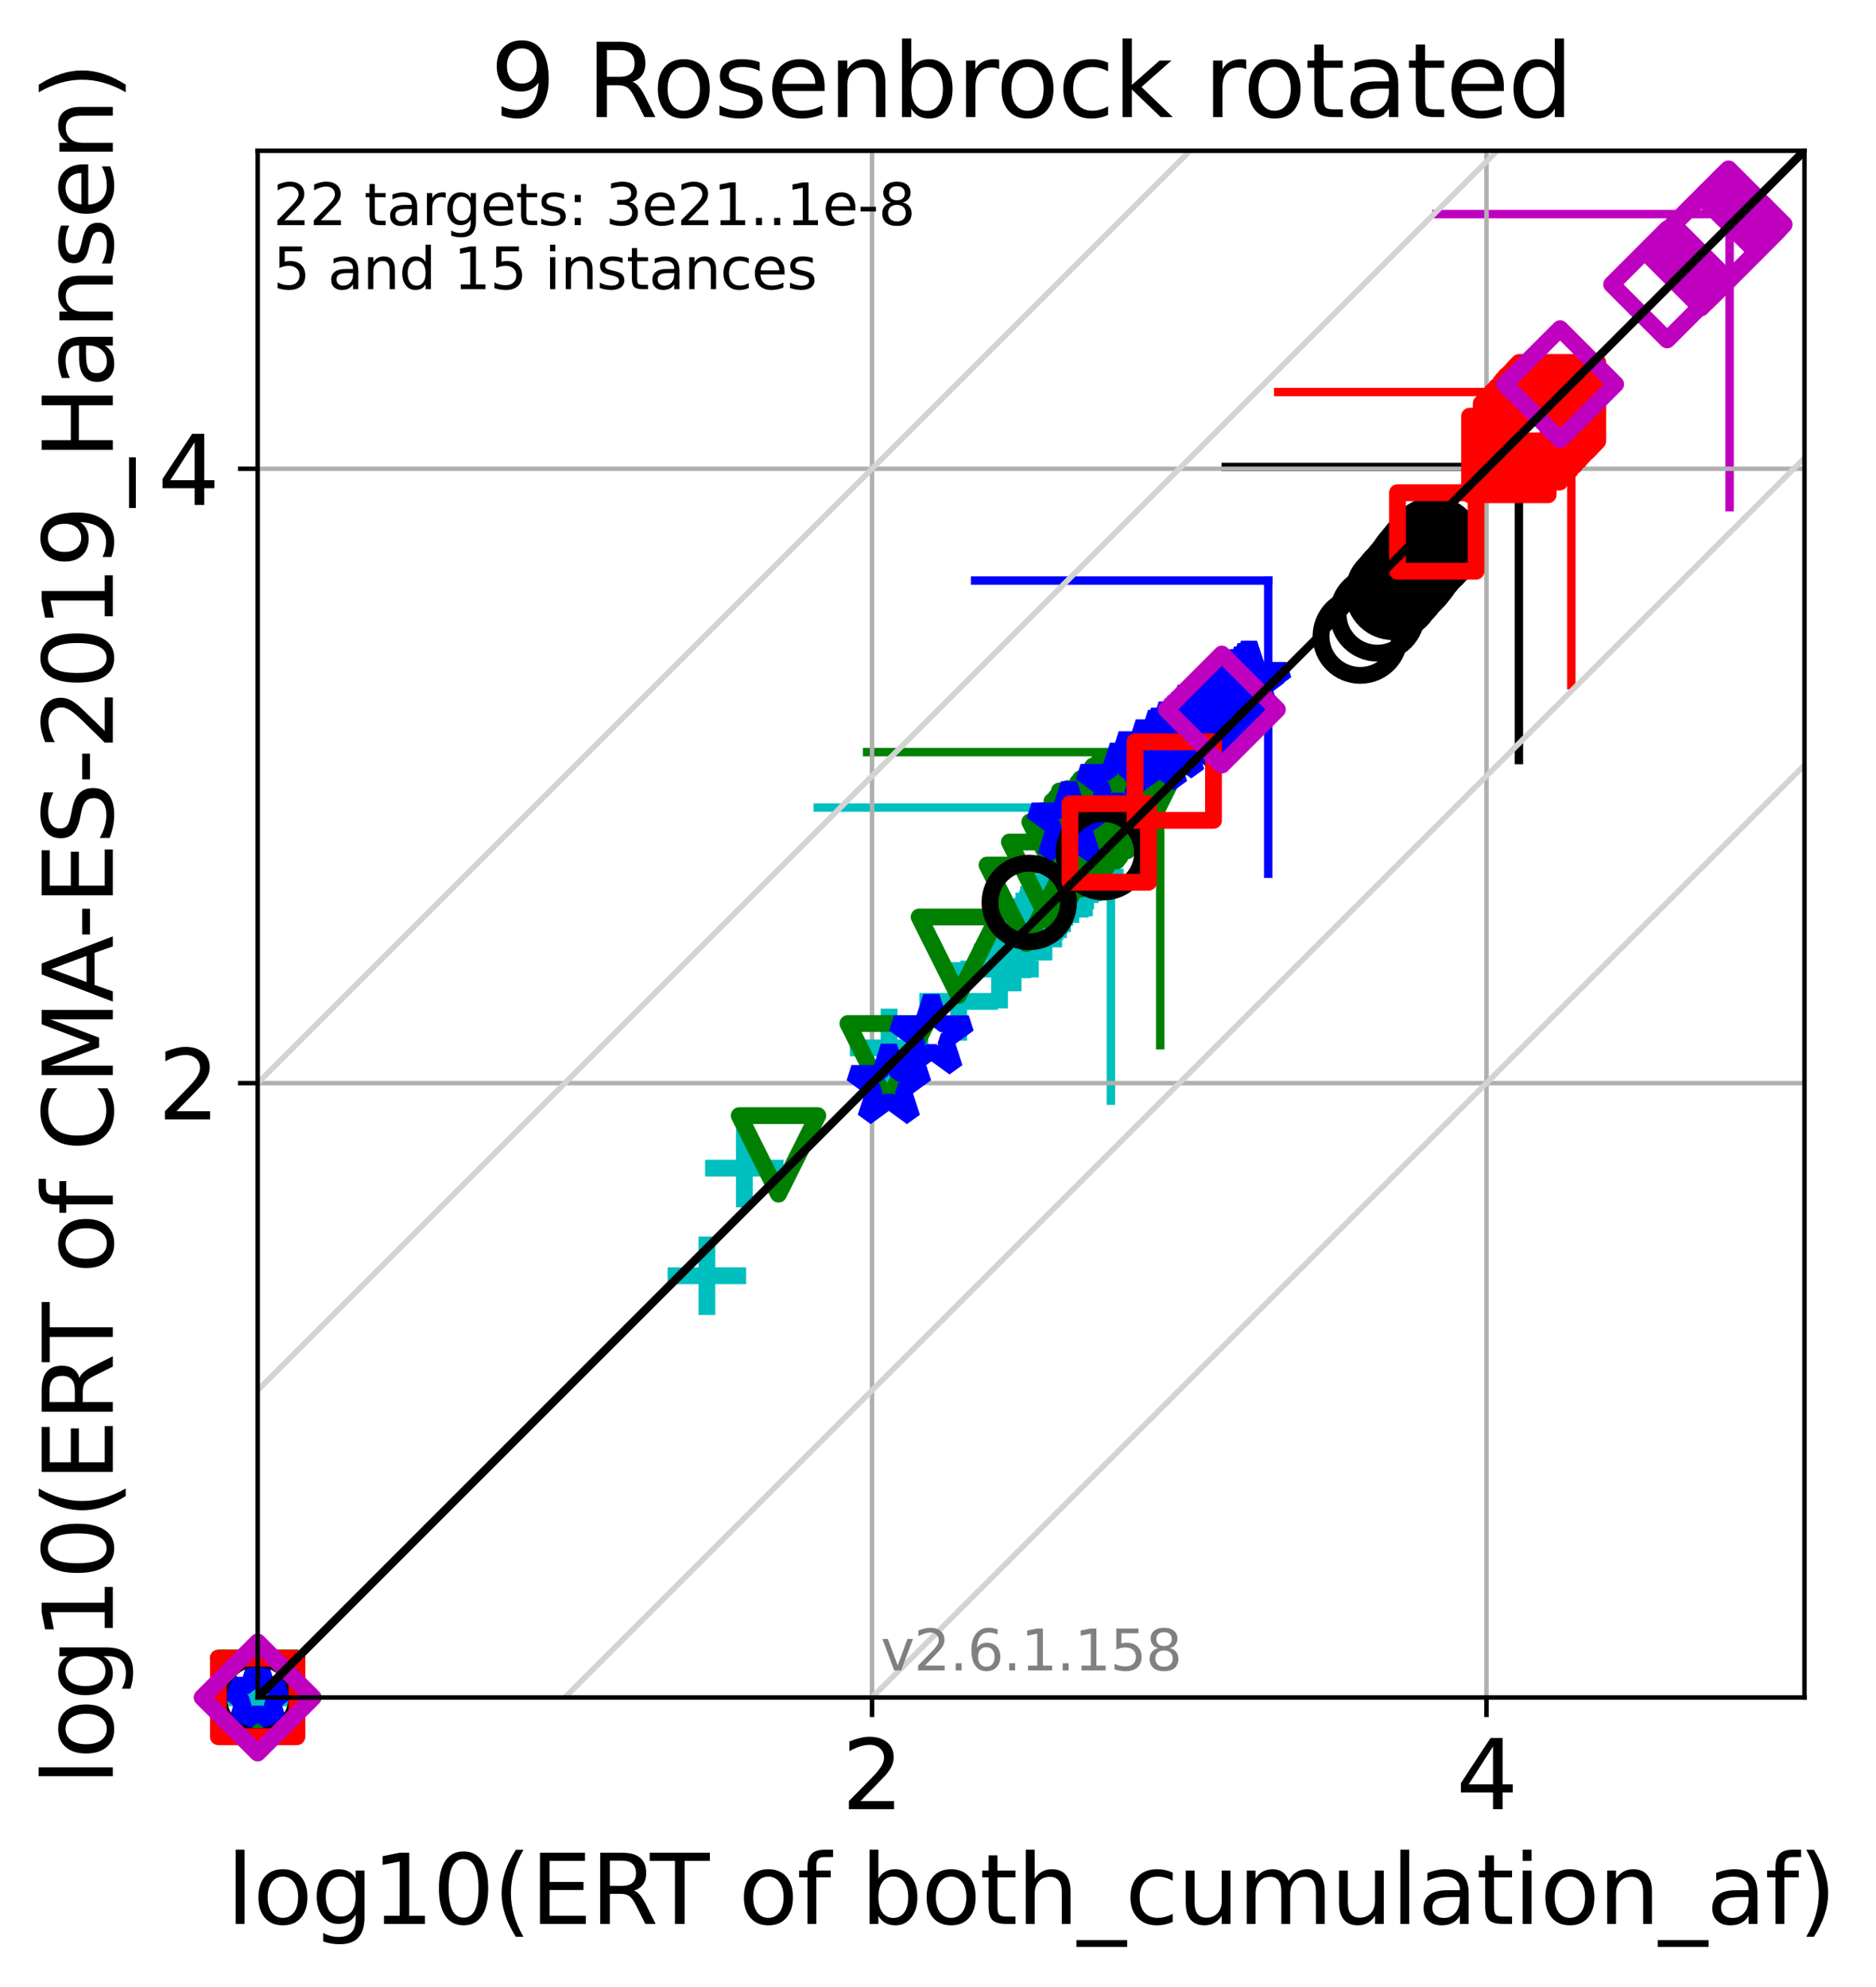 <?xml version="1.0" encoding="utf-8" standalone="no"?>
<!DOCTYPE svg PUBLIC "-//W3C//DTD SVG 1.1//EN"
  "http://www.w3.org/Graphics/SVG/1.1/DTD/svg11.dtd">
<svg xmlns:xlink="http://www.w3.org/1999/xlink" width="334.494pt" height="354.256pt" viewBox="0 0 334.494 354.256" xmlns="http://www.w3.org/2000/svg" version="1.1">
 <defs>
  <style type="text/css">*{stroke-linejoin: round; stroke-linecap: butt}</style>
 </defs>
 <g id="figure_1">
  <g id="patch_1">
   <path d="M 0 354.256 
L 334.494 354.256 
L 334.494 0 
L 0 0 
z
" style="fill: #ffffff"/>
  </g>
  <g id="axes_1">
   <g id="patch_2">
    <path d="M 45.942 302.677 
L 321.742 302.677 
L 321.742 26.877 
L 45.942 26.877 
z
" style="fill: #ffffff"/>
   </g>
   <g id="line2d_1">
    <path d="M 198.072 196.261 
L 198.072 143.993 
" clip-path="url(#p5ba82e552b)" style="fill: none; stroke: #00bfbf; stroke-width: 1.5; stroke-linecap: square"/>
   </g>
   <g id="line2d_2">
    <path d="M 145.805 143.993 
L 198.072 143.993 
" clip-path="url(#p5ba82e552b)" style="fill: none; stroke: #00bfbf; stroke-width: 1.5; stroke-linecap: square"/>
   </g>
   <g id="line2d_3">
    <path d="M 206.868 186.366 
L 206.868 134.098 
" clip-path="url(#p5ba82e552b)" style="fill: none; stroke: #008000; stroke-width: 1.5; stroke-linecap: square"/>
   </g>
   <g id="line2d_4">
    <path d="M 154.601 134.098 
L 206.868 134.098 
" clip-path="url(#p5ba82e552b)" style="fill: none; stroke: #008000; stroke-width: 1.5; stroke-linecap: square"/>
   </g>
   <g id="line2d_5">
    <path d="M 226.125 155.793 
L 226.125 103.526 
" clip-path="url(#p5ba82e552b)" style="fill: none; stroke: #0000ff; stroke-width: 1.5; stroke-linecap: square"/>
   </g>
   <g id="line2d_6">
    <path d="M 173.858 103.526 
L 226.125 103.526 
" clip-path="url(#p5ba82e552b)" style="fill: none; stroke: #0000ff; stroke-width: 1.5; stroke-linecap: square"/>
   </g>
   <g id="line2d_7">
    <path d="M 270.822 135.53 
L 270.822 83.263 
" clip-path="url(#p5ba82e552b)" style="fill: none; stroke: #000000; stroke-width: 1.5; stroke-linecap: square"/>
   </g>
   <g id="line2d_8">
    <path d="M 218.554 83.263 
L 270.822 83.263 
" clip-path="url(#p5ba82e552b)" style="fill: none; stroke: #000000; stroke-width: 1.5; stroke-linecap: square"/>
   </g>
   <g id="line2d_9">
    <path d="M 280.171 122.176 
L 280.171 69.908 
" clip-path="url(#p5ba82e552b)" style="fill: none; stroke: #ff0000; stroke-width: 1.5; stroke-linecap: square"/>
   </g>
   <g id="line2d_10">
    <path d="M 227.904 69.908 
L 280.171 69.908 
" clip-path="url(#p5ba82e552b)" style="fill: none; stroke: #ff0000; stroke-width: 1.5; stroke-linecap: square"/>
   </g>
   <g id="line2d_11">
    <path d="M 308.392 90.436 
L 308.392 38.168 
" clip-path="url(#p5ba82e552b)" style="fill: none; stroke: #bf00bf; stroke-width: 1.5; stroke-linecap: square"/>
   </g>
   <g id="line2d_12">
    <path d="M 256.125 38.168 
L 308.392 38.168 
" clip-path="url(#p5ba82e552b)" style="fill: none; stroke: #bf00bf; stroke-width: 1.5; stroke-linecap: square"/>
   </g>
   <g id="matplotlib.axis_1">
    <g id="xtick_1">
     <g id="line2d_13">
      <path d="M 155.49 302.677 
L 155.49 26.877 
" clip-path="url(#p5ba82e552b)" style="fill: none; stroke: #b0b0b0; stroke-width: 0.8; stroke-linecap: square"/>
     </g>
     <g id="line2d_14">
      <defs>
       <path id="m1a1eaba312" d="M 0 0 
L 0 3.5 
" style="stroke: #000000; stroke-width: 0.8"/>
      </defs>
      <g>
       <use xlink:href="#m1a1eaba312" x="155.49" y="302.677" style="stroke: #000000; stroke-width: 0.8"/>
      </g>
     </g>
     <g id="text_1">
      <!-- 2 -->
      <g transform="translate(150.081 322.595)scale(0.17 -0.17)">
       <defs>
        <path id="DejaVuSans-32" d="M 1228 531 
L 3431 531 
L 3431 0 
L 469 0 
L 469 531 
Q 828 903 1448 1529 
Q 2069 2156 2228 2338 
Q 2531 2678 2651 2914 
Q 2772 3150 2772 3378 
Q 2772 3750 2511 3984 
Q 2250 4219 1831 4219 
Q 1534 4219 1204 4116 
Q 875 4013 500 3803 
L 500 4441 
Q 881 4594 1212 4672 
Q 1544 4750 1819 4750 
Q 2544 4750 2975 4387 
Q 3406 4025 3406 3419 
Q 3406 3131 3298 2873 
Q 3191 2616 2906 2266 
Q 2828 2175 2409 1742 
Q 1991 1309 1228 531 
z
" transform="scale(0.016)"/>
       </defs>
       <use xlink:href="#DejaVuSans-32"/>
      </g>
     </g>
    </g>
    <g id="xtick_2">
     <g id="line2d_15">
      <path d="M 265.037 302.677 
L 265.037 26.877 
" clip-path="url(#p5ba82e552b)" style="fill: none; stroke: #b0b0b0; stroke-width: 0.8; stroke-linecap: square"/>
     </g>
     <g id="line2d_16">
      <g>
       <use xlink:href="#m1a1eaba312" x="265.037" y="302.677" style="stroke: #000000; stroke-width: 0.8"/>
      </g>
     </g>
     <g id="text_2">
      <!-- 4 -->
      <g transform="translate(259.629 322.595)scale(0.17 -0.17)">
       <defs>
        <path id="DejaVuSans-34" d="M 2419 4116 
L 825 1625 
L 2419 1625 
L 2419 4116 
z
M 2253 4666 
L 3047 4666 
L 3047 1625 
L 3713 1625 
L 3713 1100 
L 3047 1100 
L 3047 0 
L 2419 0 
L 2419 1100 
L 313 1100 
L 313 1709 
L 2253 4666 
z
" transform="scale(0.016)"/>
       </defs>
       <use xlink:href="#DejaVuSans-34"/>
      </g>
     </g>
    </g>
    <g id="text_3">
     <!-- log10(ERT of both_cumulation_af) -->
     <g transform="translate(40.39 343.047)scale(0.17 -0.17)">
      <defs>
       <path id="DejaVuSans-6c" d="M 603 4863 
L 1178 4863 
L 1178 0 
L 603 0 
L 603 4863 
z
" transform="scale(0.016)"/>
       <path id="DejaVuSans-6f" d="M 1959 3097 
Q 1497 3097 1228 2736 
Q 959 2375 959 1747 
Q 959 1119 1226 758 
Q 1494 397 1959 397 
Q 2419 397 2687 759 
Q 2956 1122 2956 1747 
Q 2956 2369 2687 2733 
Q 2419 3097 1959 3097 
z
M 1959 3584 
Q 2709 3584 3137 3096 
Q 3566 2609 3566 1747 
Q 3566 888 3137 398 
Q 2709 -91 1959 -91 
Q 1206 -91 779 398 
Q 353 888 353 1747 
Q 353 2609 779 3096 
Q 1206 3584 1959 3584 
z
" transform="scale(0.016)"/>
       <path id="DejaVuSans-67" d="M 2906 1791 
Q 2906 2416 2648 2759 
Q 2391 3103 1925 3103 
Q 1463 3103 1205 2759 
Q 947 2416 947 1791 
Q 947 1169 1205 825 
Q 1463 481 1925 481 
Q 2391 481 2648 825 
Q 2906 1169 2906 1791 
z
M 3481 434 
Q 3481 -459 3084 -895 
Q 2688 -1331 1869 -1331 
Q 1566 -1331 1297 -1286 
Q 1028 -1241 775 -1147 
L 775 -588 
Q 1028 -725 1275 -790 
Q 1522 -856 1778 -856 
Q 2344 -856 2625 -561 
Q 2906 -266 2906 331 
L 2906 616 
Q 2728 306 2450 153 
Q 2172 0 1784 0 
Q 1141 0 747 490 
Q 353 981 353 1791 
Q 353 2603 747 3093 
Q 1141 3584 1784 3584 
Q 2172 3584 2450 3431 
Q 2728 3278 2906 2969 
L 2906 3500 
L 3481 3500 
L 3481 434 
z
" transform="scale(0.016)"/>
       <path id="DejaVuSans-31" d="M 794 531 
L 1825 531 
L 1825 4091 
L 703 3866 
L 703 4441 
L 1819 4666 
L 2450 4666 
L 2450 531 
L 3481 531 
L 3481 0 
L 794 0 
L 794 531 
z
" transform="scale(0.016)"/>
       <path id="DejaVuSans-30" d="M 2034 4250 
Q 1547 4250 1301 3770 
Q 1056 3291 1056 2328 
Q 1056 1369 1301 889 
Q 1547 409 2034 409 
Q 2525 409 2770 889 
Q 3016 1369 3016 2328 
Q 3016 3291 2770 3770 
Q 2525 4250 2034 4250 
z
M 2034 4750 
Q 2819 4750 3233 4129 
Q 3647 3509 3647 2328 
Q 3647 1150 3233 529 
Q 2819 -91 2034 -91 
Q 1250 -91 836 529 
Q 422 1150 422 2328 
Q 422 3509 836 4129 
Q 1250 4750 2034 4750 
z
" transform="scale(0.016)"/>
       <path id="DejaVuSans-28" d="M 1984 4856 
Q 1566 4138 1362 3434 
Q 1159 2731 1159 2009 
Q 1159 1288 1364 580 
Q 1569 -128 1984 -844 
L 1484 -844 
Q 1016 -109 783 600 
Q 550 1309 550 2009 
Q 550 2706 781 3412 
Q 1013 4119 1484 4856 
L 1984 4856 
z
" transform="scale(0.016)"/>
       <path id="DejaVuSans-45" d="M 628 4666 
L 3578 4666 
L 3578 4134 
L 1259 4134 
L 1259 2753 
L 3481 2753 
L 3481 2222 
L 1259 2222 
L 1259 531 
L 3634 531 
L 3634 0 
L 628 0 
L 628 4666 
z
" transform="scale(0.016)"/>
       <path id="DejaVuSans-52" d="M 2841 2188 
Q 3044 2119 3236 1894 
Q 3428 1669 3622 1275 
L 4263 0 
L 3584 0 
L 2988 1197 
Q 2756 1666 2539 1819 
Q 2322 1972 1947 1972 
L 1259 1972 
L 1259 0 
L 628 0 
L 628 4666 
L 2053 4666 
Q 2853 4666 3247 4331 
Q 3641 3997 3641 3322 
Q 3641 2881 3436 2590 
Q 3231 2300 2841 2188 
z
M 1259 4147 
L 1259 2491 
L 2053 2491 
Q 2509 2491 2742 2702 
Q 2975 2913 2975 3322 
Q 2975 3731 2742 3939 
Q 2509 4147 2053 4147 
L 1259 4147 
z
" transform="scale(0.016)"/>
       <path id="DejaVuSans-54" d="M -19 4666 
L 3928 4666 
L 3928 4134 
L 2272 4134 
L 2272 0 
L 1638 0 
L 1638 4134 
L -19 4134 
L -19 4666 
z
" transform="scale(0.016)"/>
       <path id="DejaVuSans-20" transform="scale(0.016)"/>
       <path id="DejaVuSans-66" d="M 2375 4863 
L 2375 4384 
L 1825 4384 
Q 1516 4384 1395 4259 
Q 1275 4134 1275 3809 
L 1275 3500 
L 2222 3500 
L 2222 3053 
L 1275 3053 
L 1275 0 
L 697 0 
L 697 3053 
L 147 3053 
L 147 3500 
L 697 3500 
L 697 3744 
Q 697 4328 969 4595 
Q 1241 4863 1831 4863 
L 2375 4863 
z
" transform="scale(0.016)"/>
       <path id="DejaVuSans-62" d="M 3116 1747 
Q 3116 2381 2855 2742 
Q 2594 3103 2138 3103 
Q 1681 3103 1420 2742 
Q 1159 2381 1159 1747 
Q 1159 1113 1420 752 
Q 1681 391 2138 391 
Q 2594 391 2855 752 
Q 3116 1113 3116 1747 
z
M 1159 2969 
Q 1341 3281 1617 3432 
Q 1894 3584 2278 3584 
Q 2916 3584 3314 3078 
Q 3713 2572 3713 1747 
Q 3713 922 3314 415 
Q 2916 -91 2278 -91 
Q 1894 -91 1617 61 
Q 1341 213 1159 525 
L 1159 0 
L 581 0 
L 581 4863 
L 1159 4863 
L 1159 2969 
z
" transform="scale(0.016)"/>
       <path id="DejaVuSans-74" d="M 1172 4494 
L 1172 3500 
L 2356 3500 
L 2356 3053 
L 1172 3053 
L 1172 1153 
Q 1172 725 1289 603 
Q 1406 481 1766 481 
L 2356 481 
L 2356 0 
L 1766 0 
Q 1100 0 847 248 
Q 594 497 594 1153 
L 594 3053 
L 172 3053 
L 172 3500 
L 594 3500 
L 594 4494 
L 1172 4494 
z
" transform="scale(0.016)"/>
       <path id="DejaVuSans-68" d="M 3513 2113 
L 3513 0 
L 2938 0 
L 2938 2094 
Q 2938 2591 2744 2837 
Q 2550 3084 2163 3084 
Q 1697 3084 1428 2787 
Q 1159 2491 1159 1978 
L 1159 0 
L 581 0 
L 581 4863 
L 1159 4863 
L 1159 2956 
Q 1366 3272 1645 3428 
Q 1925 3584 2291 3584 
Q 2894 3584 3203 3211 
Q 3513 2838 3513 2113 
z
" transform="scale(0.016)"/>
       <path id="DejaVuSans-5f" d="M 3263 -1063 
L 3263 -1509 
L -63 -1509 
L -63 -1063 
L 3263 -1063 
z
" transform="scale(0.016)"/>
       <path id="DejaVuSans-63" d="M 3122 3366 
L 3122 2828 
Q 2878 2963 2633 3030 
Q 2388 3097 2138 3097 
Q 1578 3097 1268 2742 
Q 959 2388 959 1747 
Q 959 1106 1268 751 
Q 1578 397 2138 397 
Q 2388 397 2633 464 
Q 2878 531 3122 666 
L 3122 134 
Q 2881 22 2623 -34 
Q 2366 -91 2075 -91 
Q 1284 -91 818 406 
Q 353 903 353 1747 
Q 353 2603 823 3093 
Q 1294 3584 2113 3584 
Q 2378 3584 2631 3529 
Q 2884 3475 3122 3366 
z
" transform="scale(0.016)"/>
       <path id="DejaVuSans-75" d="M 544 1381 
L 544 3500 
L 1119 3500 
L 1119 1403 
Q 1119 906 1312 657 
Q 1506 409 1894 409 
Q 2359 409 2629 706 
Q 2900 1003 2900 1516 
L 2900 3500 
L 3475 3500 
L 3475 0 
L 2900 0 
L 2900 538 
Q 2691 219 2414 64 
Q 2138 -91 1772 -91 
Q 1169 -91 856 284 
Q 544 659 544 1381 
z
M 1991 3584 
L 1991 3584 
z
" transform="scale(0.016)"/>
       <path id="DejaVuSans-6d" d="M 3328 2828 
Q 3544 3216 3844 3400 
Q 4144 3584 4550 3584 
Q 5097 3584 5394 3201 
Q 5691 2819 5691 2113 
L 5691 0 
L 5113 0 
L 5113 2094 
Q 5113 2597 4934 2840 
Q 4756 3084 4391 3084 
Q 3944 3084 3684 2787 
Q 3425 2491 3425 1978 
L 3425 0 
L 2847 0 
L 2847 2094 
Q 2847 2600 2669 2842 
Q 2491 3084 2119 3084 
Q 1678 3084 1418 2786 
Q 1159 2488 1159 1978 
L 1159 0 
L 581 0 
L 581 3500 
L 1159 3500 
L 1159 2956 
Q 1356 3278 1631 3431 
Q 1906 3584 2284 3584 
Q 2666 3584 2933 3390 
Q 3200 3197 3328 2828 
z
" transform="scale(0.016)"/>
       <path id="DejaVuSans-61" d="M 2194 1759 
Q 1497 1759 1228 1600 
Q 959 1441 959 1056 
Q 959 750 1161 570 
Q 1363 391 1709 391 
Q 2188 391 2477 730 
Q 2766 1069 2766 1631 
L 2766 1759 
L 2194 1759 
z
M 3341 1997 
L 3341 0 
L 2766 0 
L 2766 531 
Q 2569 213 2275 61 
Q 1981 -91 1556 -91 
Q 1019 -91 701 211 
Q 384 513 384 1019 
Q 384 1609 779 1909 
Q 1175 2209 1959 2209 
L 2766 2209 
L 2766 2266 
Q 2766 2663 2505 2880 
Q 2244 3097 1772 3097 
Q 1472 3097 1187 3025 
Q 903 2953 641 2809 
L 641 3341 
Q 956 3463 1253 3523 
Q 1550 3584 1831 3584 
Q 2591 3584 2966 3190 
Q 3341 2797 3341 1997 
z
" transform="scale(0.016)"/>
       <path id="DejaVuSans-69" d="M 603 3500 
L 1178 3500 
L 1178 0 
L 603 0 
L 603 3500 
z
M 603 4863 
L 1178 4863 
L 1178 4134 
L 603 4134 
L 603 4863 
z
" transform="scale(0.016)"/>
       <path id="DejaVuSans-6e" d="M 3513 2113 
L 3513 0 
L 2938 0 
L 2938 2094 
Q 2938 2591 2744 2837 
Q 2550 3084 2163 3084 
Q 1697 3084 1428 2787 
Q 1159 2491 1159 1978 
L 1159 0 
L 581 0 
L 581 3500 
L 1159 3500 
L 1159 2956 
Q 1366 3272 1645 3428 
Q 1925 3584 2291 3584 
Q 2894 3584 3203 3211 
Q 3513 2838 3513 2113 
z
" transform="scale(0.016)"/>
       <path id="DejaVuSans-29" d="M 513 4856 
L 1013 4856 
Q 1481 4119 1714 3412 
Q 1947 2706 1947 2009 
Q 1947 1309 1714 600 
Q 1481 -109 1013 -844 
L 513 -844 
Q 928 -128 1133 580 
Q 1338 1288 1338 2009 
Q 1338 2731 1133 3434 
Q 928 4138 513 4856 
z
" transform="scale(0.016)"/>
      </defs>
      <use xlink:href="#DejaVuSans-6c"/>
      <use xlink:href="#DejaVuSans-6f" x="27.783"/>
      <use xlink:href="#DejaVuSans-67" x="88.965"/>
      <use xlink:href="#DejaVuSans-31" x="152.441"/>
      <use xlink:href="#DejaVuSans-30" x="216.064"/>
      <use xlink:href="#DejaVuSans-28" x="279.688"/>
      <use xlink:href="#DejaVuSans-45" x="318.701"/>
      <use xlink:href="#DejaVuSans-52" x="381.885"/>
      <use xlink:href="#DejaVuSans-54" x="444.117"/>
      <use xlink:href="#DejaVuSans-20" x="505.201"/>
      <use xlink:href="#DejaVuSans-6f" x="536.988"/>
      <use xlink:href="#DejaVuSans-66" x="598.17"/>
      <use xlink:href="#DejaVuSans-20" x="633.375"/>
      <use xlink:href="#DejaVuSans-62" x="665.162"/>
      <use xlink:href="#DejaVuSans-6f" x="728.639"/>
      <use xlink:href="#DejaVuSans-74" x="789.82"/>
      <use xlink:href="#DejaVuSans-68" x="829.029"/>
      <use xlink:href="#DejaVuSans-5f" x="892.408"/>
      <use xlink:href="#DejaVuSans-63" x="942.408"/>
      <use xlink:href="#DejaVuSans-75" x="997.389"/>
      <use xlink:href="#DejaVuSans-6d" x="1060.768"/>
      <use xlink:href="#DejaVuSans-75" x="1158.18"/>
      <use xlink:href="#DejaVuSans-6c" x="1221.559"/>
      <use xlink:href="#DejaVuSans-61" x="1249.342"/>
      <use xlink:href="#DejaVuSans-74" x="1310.621"/>
      <use xlink:href="#DejaVuSans-69" x="1349.83"/>
      <use xlink:href="#DejaVuSans-6f" x="1377.613"/>
      <use xlink:href="#DejaVuSans-6e" x="1438.795"/>
      <use xlink:href="#DejaVuSans-5f" x="1502.174"/>
      <use xlink:href="#DejaVuSans-61" x="1552.174"/>
      <use xlink:href="#DejaVuSans-66" x="1613.453"/>
      <use xlink:href="#DejaVuSans-29" x="1648.658"/>
     </g>
    </g>
   </g>
   <g id="matplotlib.axis_2">
    <g id="ytick_1">
     <g id="line2d_17">
      <path d="M 45.942 193.13 
L 321.742 193.13 
" clip-path="url(#p5ba82e552b)" style="fill: none; stroke: #b0b0b0; stroke-width: 0.8; stroke-linecap: square"/>
     </g>
     <g id="line2d_18">
      <defs>
       <path id="m59a820539b" d="M 0 0 
L -3.5 0 
" style="stroke: #000000; stroke-width: 0.8"/>
      </defs>
      <g>
       <use xlink:href="#m59a820539b" x="45.942" y="193.13" style="stroke: #000000; stroke-width: 0.8"/>
      </g>
     </g>
     <g id="text_4">
      <!-- 2 -->
      <g transform="translate(28.126 199.588)scale(0.17 -0.17)">
       <use xlink:href="#DejaVuSans-32"/>
      </g>
     </g>
    </g>
    <g id="ytick_2">
     <g id="line2d_19">
      <path d="M 45.942 83.582 
L 321.742 83.582 
" clip-path="url(#p5ba82e552b)" style="fill: none; stroke: #b0b0b0; stroke-width: 0.8; stroke-linecap: square"/>
     </g>
     <g id="line2d_20">
      <g>
       <use xlink:href="#m59a820539b" x="45.942" y="83.582" style="stroke: #000000; stroke-width: 0.8"/>
      </g>
     </g>
     <g id="text_5">
      <!-- 4 -->
      <g transform="translate(28.126 90.041)scale(0.17 -0.17)">
       <use xlink:href="#DejaVuSans-34"/>
      </g>
     </g>
    </g>
    <g id="text_6">
     <!-- log10(ERT of CMA-ES-2019_Hansen) -->
     <g transform="translate(20.117 318.342)rotate(-90)scale(0.17 -0.17)">
      <defs>
       <path id="DejaVuSans-43" d="M 4122 4306 
L 4122 3641 
Q 3803 3938 3442 4084 
Q 3081 4231 2675 4231 
Q 1875 4231 1450 3742 
Q 1025 3253 1025 2328 
Q 1025 1406 1450 917 
Q 1875 428 2675 428 
Q 3081 428 3442 575 
Q 3803 722 4122 1019 
L 4122 359 
Q 3791 134 3420 21 
Q 3050 -91 2638 -91 
Q 1578 -91 968 557 
Q 359 1206 359 2328 
Q 359 3453 968 4101 
Q 1578 4750 2638 4750 
Q 3056 4750 3426 4639 
Q 3797 4528 4122 4306 
z
" transform="scale(0.016)"/>
       <path id="DejaVuSans-4d" d="M 628 4666 
L 1569 4666 
L 2759 1491 
L 3956 4666 
L 4897 4666 
L 4897 0 
L 4281 0 
L 4281 4097 
L 3078 897 
L 2444 897 
L 1241 4097 
L 1241 0 
L 628 0 
L 628 4666 
z
" transform="scale(0.016)"/>
       <path id="DejaVuSans-41" d="M 2188 4044 
L 1331 1722 
L 3047 1722 
L 2188 4044 
z
M 1831 4666 
L 2547 4666 
L 4325 0 
L 3669 0 
L 3244 1197 
L 1141 1197 
L 716 0 
L 50 0 
L 1831 4666 
z
" transform="scale(0.016)"/>
       <path id="DejaVuSans-2d" d="M 313 2009 
L 1997 2009 
L 1997 1497 
L 313 1497 
L 313 2009 
z
" transform="scale(0.016)"/>
       <path id="DejaVuSans-53" d="M 3425 4513 
L 3425 3897 
Q 3066 4069 2747 4153 
Q 2428 4238 2131 4238 
Q 1616 4238 1336 4038 
Q 1056 3838 1056 3469 
Q 1056 3159 1242 3001 
Q 1428 2844 1947 2747 
L 2328 2669 
Q 3034 2534 3370 2195 
Q 3706 1856 3706 1288 
Q 3706 609 3251 259 
Q 2797 -91 1919 -91 
Q 1588 -91 1214 -16 
Q 841 59 441 206 
L 441 856 
Q 825 641 1194 531 
Q 1563 422 1919 422 
Q 2459 422 2753 634 
Q 3047 847 3047 1241 
Q 3047 1584 2836 1778 
Q 2625 1972 2144 2069 
L 1759 2144 
Q 1053 2284 737 2584 
Q 422 2884 422 3419 
Q 422 4038 858 4394 
Q 1294 4750 2059 4750 
Q 2388 4750 2728 4690 
Q 3069 4631 3425 4513 
z
" transform="scale(0.016)"/>
       <path id="DejaVuSans-39" d="M 703 97 
L 703 672 
Q 941 559 1184 500 
Q 1428 441 1663 441 
Q 2288 441 2617 861 
Q 2947 1281 2994 2138 
Q 2813 1869 2534 1725 
Q 2256 1581 1919 1581 
Q 1219 1581 811 2004 
Q 403 2428 403 3163 
Q 403 3881 828 4315 
Q 1253 4750 1959 4750 
Q 2769 4750 3195 4129 
Q 3622 3509 3622 2328 
Q 3622 1225 3098 567 
Q 2575 -91 1691 -91 
Q 1453 -91 1209 -44 
Q 966 3 703 97 
z
M 1959 2075 
Q 2384 2075 2632 2365 
Q 2881 2656 2881 3163 
Q 2881 3666 2632 3958 
Q 2384 4250 1959 4250 
Q 1534 4250 1286 3958 
Q 1038 3666 1038 3163 
Q 1038 2656 1286 2365 
Q 1534 2075 1959 2075 
z
" transform="scale(0.016)"/>
       <path id="DejaVuSans-48" d="M 628 4666 
L 1259 4666 
L 1259 2753 
L 3553 2753 
L 3553 4666 
L 4184 4666 
L 4184 0 
L 3553 0 
L 3553 2222 
L 1259 2222 
L 1259 0 
L 628 0 
L 628 4666 
z
" transform="scale(0.016)"/>
       <path id="DejaVuSans-73" d="M 2834 3397 
L 2834 2853 
Q 2591 2978 2328 3040 
Q 2066 3103 1784 3103 
Q 1356 3103 1142 2972 
Q 928 2841 928 2578 
Q 928 2378 1081 2264 
Q 1234 2150 1697 2047 
L 1894 2003 
Q 2506 1872 2764 1633 
Q 3022 1394 3022 966 
Q 3022 478 2636 193 
Q 2250 -91 1575 -91 
Q 1294 -91 989 -36 
Q 684 19 347 128 
L 347 722 
Q 666 556 975 473 
Q 1284 391 1588 391 
Q 1994 391 2212 530 
Q 2431 669 2431 922 
Q 2431 1156 2273 1281 
Q 2116 1406 1581 1522 
L 1381 1569 
Q 847 1681 609 1914 
Q 372 2147 372 2553 
Q 372 3047 722 3315 
Q 1072 3584 1716 3584 
Q 2034 3584 2315 3537 
Q 2597 3491 2834 3397 
z
" transform="scale(0.016)"/>
       <path id="DejaVuSans-65" d="M 3597 1894 
L 3597 1613 
L 953 1613 
Q 991 1019 1311 708 
Q 1631 397 2203 397 
Q 2534 397 2845 478 
Q 3156 559 3463 722 
L 3463 178 
Q 3153 47 2828 -22 
Q 2503 -91 2169 -91 
Q 1331 -91 842 396 
Q 353 884 353 1716 
Q 353 2575 817 3079 
Q 1281 3584 2069 3584 
Q 2775 3584 3186 3129 
Q 3597 2675 3597 1894 
z
M 3022 2063 
Q 3016 2534 2758 2815 
Q 2500 3097 2075 3097 
Q 1594 3097 1305 2825 
Q 1016 2553 972 2059 
L 3022 2063 
z
" transform="scale(0.016)"/>
      </defs>
      <use xlink:href="#DejaVuSans-6c"/>
      <use xlink:href="#DejaVuSans-6f" x="27.783"/>
      <use xlink:href="#DejaVuSans-67" x="88.965"/>
      <use xlink:href="#DejaVuSans-31" x="152.441"/>
      <use xlink:href="#DejaVuSans-30" x="216.064"/>
      <use xlink:href="#DejaVuSans-28" x="279.688"/>
      <use xlink:href="#DejaVuSans-45" x="318.701"/>
      <use xlink:href="#DejaVuSans-52" x="381.885"/>
      <use xlink:href="#DejaVuSans-54" x="444.117"/>
      <use xlink:href="#DejaVuSans-20" x="505.201"/>
      <use xlink:href="#DejaVuSans-6f" x="536.988"/>
      <use xlink:href="#DejaVuSans-66" x="598.17"/>
      <use xlink:href="#DejaVuSans-20" x="633.375"/>
      <use xlink:href="#DejaVuSans-43" x="665.162"/>
      <use xlink:href="#DejaVuSans-4d" x="734.986"/>
      <use xlink:href="#DejaVuSans-41" x="821.266"/>
      <use xlink:href="#DejaVuSans-2d" x="887.424"/>
      <use xlink:href="#DejaVuSans-45" x="923.508"/>
      <use xlink:href="#DejaVuSans-53" x="986.691"/>
      <use xlink:href="#DejaVuSans-2d" x="1050.168"/>
      <use xlink:href="#DejaVuSans-32" x="1086.252"/>
      <use xlink:href="#DejaVuSans-30" x="1149.875"/>
      <use xlink:href="#DejaVuSans-31" x="1213.498"/>
      <use xlink:href="#DejaVuSans-39" x="1277.121"/>
      <use xlink:href="#DejaVuSans-5f" x="1340.744"/>
      <use xlink:href="#DejaVuSans-48" x="1390.744"/>
      <use xlink:href="#DejaVuSans-61" x="1465.939"/>
      <use xlink:href="#DejaVuSans-6e" x="1527.219"/>
      <use xlink:href="#DejaVuSans-73" x="1590.598"/>
      <use xlink:href="#DejaVuSans-65" x="1642.697"/>
      <use xlink:href="#DejaVuSans-6e" x="1704.221"/>
      <use xlink:href="#DejaVuSans-29" x="1767.6"/>
     </g>
    </g>
   </g>
   <g id="line2d_21">
    <defs>
     <path id="mdb60ff317a" d="M -7 0 
L 7 0 
M 0 7 
L 0 -7 
" style="stroke: #00bfbf; stroke-width: 3"/>
    </defs>
    <g>
     <use xlink:href="#mdb60ff317a" x="45.942" y="302.677" style="fill-opacity: 0; stroke: #00bfbf; stroke-width: 3"/>
     <use xlink:href="#mdb60ff317a" x="45.942" y="302.677" style="fill-opacity: 0; stroke: #00bfbf; stroke-width: 3"/>
     <use xlink:href="#mdb60ff317a" x="45.942" y="302.677" style="fill-opacity: 0; stroke: #00bfbf; stroke-width: 3"/>
     <use xlink:href="#mdb60ff317a" x="45.942" y="302.677" style="fill-opacity: 0; stroke: #00bfbf; stroke-width: 3"/>
     <use xlink:href="#mdb60ff317a" x="126.043" y="227.478" style="fill-opacity: 0; stroke: #00bfbf; stroke-width: 3"/>
     <use xlink:href="#mdb60ff317a" x="132.722" y="208.292" style="fill-opacity: 0; stroke: #00bfbf; stroke-width: 3"/>
     <use xlink:href="#mdb60ff317a" x="158.523" y="186.852" style="fill-opacity: 0; stroke: #00bfbf; stroke-width: 3"/>
     <use xlink:href="#mdb60ff317a" x="170.933" y="178.556" style="fill-opacity: 0; stroke: #00bfbf; stroke-width: 3"/>
     <use xlink:href="#mdb60ff317a" x="178.219" y="172.798" style="fill-opacity: 0; stroke: #00bfbf; stroke-width: 3"/>
     <use xlink:href="#mdb60ff317a" x="180.636" y="169.768" style="fill-opacity: 0; stroke: #00bfbf; stroke-width: 3"/>
     <use xlink:href="#mdb60ff317a" x="182.373" y="167.422" style="fill-opacity: 0; stroke: #00bfbf; stroke-width: 3"/>
     <use xlink:href="#mdb60ff317a" x="183.218" y="165.77" style="fill-opacity: 0; stroke: #00bfbf; stroke-width: 3"/>
     <use xlink:href="#mdb60ff317a" x="183.919" y="163.676" style="fill-opacity: 0; stroke: #00bfbf; stroke-width: 3"/>
     <use xlink:href="#mdb60ff317a" x="184.149" y="162.782" style="fill-opacity: 0; stroke: #00bfbf; stroke-width: 3"/>
     <use xlink:href="#mdb60ff317a" x="187.705" y="161.599" style="fill-opacity: 0; stroke: #00bfbf; stroke-width: 3"/>
     <use xlink:href="#mdb60ff317a" x="188.071" y="160.653" style="fill-opacity: 0; stroke: #00bfbf; stroke-width: 3"/>
     <use xlink:href="#mdb60ff317a" x="188.879" y="159.499" style="fill-opacity: 0; stroke: #00bfbf; stroke-width: 3"/>
     <use xlink:href="#mdb60ff317a" x="189.445" y="159.2" style="fill-opacity: 0; stroke: #00bfbf; stroke-width: 3"/>
     <use xlink:href="#mdb60ff317a" x="189.853" y="158.041" style="fill-opacity: 0; stroke: #00bfbf; stroke-width: 3"/>
     <use xlink:href="#mdb60ff317a" x="190.928" y="157.57" style="fill-opacity: 0; stroke: #00bfbf; stroke-width: 3"/>
     <use xlink:href="#mdb60ff317a" x="192.605" y="156.601" style="fill-opacity: 0; stroke: #00bfbf; stroke-width: 3"/>
     <use xlink:href="#mdb60ff317a" x="193.352" y="156.384" style="fill-opacity: 0; stroke: #00bfbf; stroke-width: 3"/>
    </g>
   </g>
   <g id="line2d_22">
    <defs>
     <path id="m2cbf103c6b" d="M -0 7 
L 7 -7 
L -7 -7 
z
" style="stroke: #008000; stroke-width: 3; stroke-linejoin: miter"/>
    </defs>
    <g>
     <use xlink:href="#m2cbf103c6b" x="45.942" y="302.677" style="fill-opacity: 0; stroke: #008000; stroke-width: 3; stroke-linejoin: miter"/>
     <use xlink:href="#m2cbf103c6b" x="45.942" y="302.677" style="fill-opacity: 0; stroke: #008000; stroke-width: 3; stroke-linejoin: miter"/>
     <use xlink:href="#m2cbf103c6b" x="45.942" y="302.677" style="fill-opacity: 0; stroke: #008000; stroke-width: 3; stroke-linejoin: miter"/>
     <use xlink:href="#m2cbf103c6b" x="138.81" y="205.924" style="fill-opacity: 0; stroke: #008000; stroke-width: 3; stroke-linejoin: miter"/>
     <use xlink:href="#m2cbf103c6b" x="158.185" y="189.503" style="fill-opacity: 0; stroke: #008000; stroke-width: 3; stroke-linejoin: miter"/>
     <use xlink:href="#m2cbf103c6b" x="170.883" y="170.51" style="fill-opacity: 0; stroke: #008000; stroke-width: 3; stroke-linejoin: miter"/>
     <use xlink:href="#m2cbf103c6b" x="182.994" y="161.244" style="fill-opacity: 0; stroke: #008000; stroke-width: 3; stroke-linejoin: miter"/>
     <use xlink:href="#m2cbf103c6b" x="186.982" y="157.14" style="fill-opacity: 0; stroke: #008000; stroke-width: 3; stroke-linejoin: miter"/>
     <use xlink:href="#m2cbf103c6b" x="190.615" y="153.557" style="fill-opacity: 0; stroke: #008000; stroke-width: 3; stroke-linejoin: miter"/>
     <use xlink:href="#m2cbf103c6b" x="192.665" y="151.567" style="fill-opacity: 0; stroke: #008000; stroke-width: 3; stroke-linejoin: miter"/>
     <use xlink:href="#m2cbf103c6b" x="194.561" y="149.873" style="fill-opacity: 0; stroke: #008000; stroke-width: 3; stroke-linejoin: miter"/>
     <use xlink:href="#m2cbf103c6b" x="195.286" y="149.106" style="fill-opacity: 0; stroke: #008000; stroke-width: 3; stroke-linejoin: miter"/>
     <use xlink:href="#m2cbf103c6b" x="195.886" y="148.032" style="fill-opacity: 0; stroke: #008000; stroke-width: 3; stroke-linejoin: miter"/>
     <use xlink:href="#m2cbf103c6b" x="197.33" y="147.607" style="fill-opacity: 0; stroke: #008000; stroke-width: 3; stroke-linejoin: miter"/>
     <use xlink:href="#m2cbf103c6b" x="199.167" y="146.494" style="fill-opacity: 0; stroke: #008000; stroke-width: 3; stroke-linejoin: miter"/>
     <use xlink:href="#m2cbf103c6b" x="199.655" y="145.866" style="fill-opacity: 0; stroke: #008000; stroke-width: 3; stroke-linejoin: miter"/>
     <use xlink:href="#m2cbf103c6b" x="200.998" y="144.691" style="fill-opacity: 0; stroke: #008000; stroke-width: 3; stroke-linejoin: miter"/>
     <use xlink:href="#m2cbf103c6b" x="201.305" y="144.297" style="fill-opacity: 0; stroke: #008000; stroke-width: 3; stroke-linejoin: miter"/>
     <use xlink:href="#m2cbf103c6b" x="201.84" y="143.608" style="fill-opacity: 0; stroke: #008000; stroke-width: 3; stroke-linejoin: miter"/>
     <use xlink:href="#m2cbf103c6b" x="202.705" y="142.999" style="fill-opacity: 0; stroke: #008000; stroke-width: 3; stroke-linejoin: miter"/>
     <use xlink:href="#m2cbf103c6b" x="203.578" y="142.203" style="fill-opacity: 0; stroke: #008000; stroke-width: 3; stroke-linejoin: miter"/>
     <use xlink:href="#m2cbf103c6b" x="204.028" y="141.914" style="fill-opacity: 0; stroke: #008000; stroke-width: 3; stroke-linejoin: miter"/>
    </g>
   </g>
   <g id="line2d_23">
    <defs>
     <path id="mef477120f4" d="M 0 -7 
L -1.572 -2.163 
L -6.657 -2.163 
L -2.543 0.826 
L -4.114 5.663 
L -0 2.674 
L 4.114 5.663 
L 2.543 0.826 
L 6.657 -2.163 
L 1.572 -2.163 
z
" style="stroke: #0000ff; stroke-width: 3; stroke-linejoin: bevel"/>
    </defs>
    <g>
     <use xlink:href="#mef477120f4" x="45.942" y="302.677" style="fill-opacity: 0; stroke: #0000ff; stroke-width: 3; stroke-linejoin: bevel"/>
     <use xlink:href="#mef477120f4" x="45.942" y="302.677" style="fill-opacity: 0; stroke: #0000ff; stroke-width: 3; stroke-linejoin: bevel"/>
     <use xlink:href="#mef477120f4" x="158.481" y="193.562" style="fill-opacity: 0; stroke: #0000ff; stroke-width: 3; stroke-linejoin: bevel"/>
     <use xlink:href="#mef477120f4" x="166.068" y="184.71" style="fill-opacity: 0; stroke: #0000ff; stroke-width: 3; stroke-linejoin: bevel"/>
     <use xlink:href="#mef477120f4" x="190.604" y="146.761" style="fill-opacity: 0; stroke: #0000ff; stroke-width: 3; stroke-linejoin: bevel"/>
     <use xlink:href="#mef477120f4" x="199.34" y="139.88" style="fill-opacity: 0; stroke: #0000ff; stroke-width: 3; stroke-linejoin: bevel"/>
     <use xlink:href="#mef477120f4" x="206.127" y="134.049" style="fill-opacity: 0; stroke: #0000ff; stroke-width: 3; stroke-linejoin: bevel"/>
     <use xlink:href="#mef477120f4" x="209.173" y="131.929" style="fill-opacity: 0; stroke: #0000ff; stroke-width: 3; stroke-linejoin: bevel"/>
     <use xlink:href="#mef477120f4" x="211.891" y="129.85" style="fill-opacity: 0; stroke: #0000ff; stroke-width: 3; stroke-linejoin: bevel"/>
     <use xlink:href="#mef477120f4" x="213.259" y="128.731" style="fill-opacity: 0; stroke: #0000ff; stroke-width: 3; stroke-linejoin: bevel"/>
     <use xlink:href="#mef477120f4" x="214.841" y="127.664" style="fill-opacity: 0; stroke: #0000ff; stroke-width: 3; stroke-linejoin: bevel"/>
     <use xlink:href="#mef477120f4" x="215.537" y="127.048" style="fill-opacity: 0; stroke: #0000ff; stroke-width: 3; stroke-linejoin: bevel"/>
     <use xlink:href="#mef477120f4" x="216.431" y="126.279" style="fill-opacity: 0; stroke: #0000ff; stroke-width: 3; stroke-linejoin: bevel"/>
     <use xlink:href="#mef477120f4" x="216.647" y="125.769" style="fill-opacity: 0; stroke: #0000ff; stroke-width: 3; stroke-linejoin: bevel"/>
     <use xlink:href="#mef477120f4" x="217.769" y="125.059" style="fill-opacity: 0; stroke: #0000ff; stroke-width: 3; stroke-linejoin: bevel"/>
     <use xlink:href="#mef477120f4" x="218.635" y="124.643" style="fill-opacity: 0; stroke: #0000ff; stroke-width: 3; stroke-linejoin: bevel"/>
     <use xlink:href="#mef477120f4" x="219.155" y="124.059" style="fill-opacity: 0; stroke: #0000ff; stroke-width: 3; stroke-linejoin: bevel"/>
     <use xlink:href="#mef477120f4" x="220.079" y="123.683" style="fill-opacity: 0; stroke: #0000ff; stroke-width: 3; stroke-linejoin: bevel"/>
     <use xlink:href="#mef477120f4" x="220.667" y="123.206" style="fill-opacity: 0; stroke: #0000ff; stroke-width: 3; stroke-linejoin: bevel"/>
     <use xlink:href="#mef477120f4" x="221.45" y="122.737" style="fill-opacity: 0; stroke: #0000ff; stroke-width: 3; stroke-linejoin: bevel"/>
     <use xlink:href="#mef477120f4" x="222.08" y="122.129" style="fill-opacity: 0; stroke: #0000ff; stroke-width: 3; stroke-linejoin: bevel"/>
     <use xlink:href="#mef477120f4" x="222.701" y="121.696" style="fill-opacity: 0; stroke: #0000ff; stroke-width: 3; stroke-linejoin: bevel"/>
    </g>
   </g>
   <g id="line2d_24">
    <defs>
     <path id="m9e826a5210" d="M 0 7 
C 1.856 7 3.637 6.262 4.95 4.95 
C 6.262 3.637 7 1.856 7 0 
C 7 -1.856 6.262 -3.637 4.95 -4.95 
C 3.637 -6.262 1.856 -7 0 -7 
C -1.856 -7 -3.637 -6.262 -4.95 -4.95 
C -6.262 -3.637 -7 -1.856 -7 0 
C -7 1.856 -6.262 3.637 -4.95 4.95 
C -3.637 6.262 -1.856 7 0 7 
z
" style="stroke: #000000; stroke-width: 3"/>
    </defs>
    <g>
     <use xlink:href="#m9e826a5210" x="45.942" y="302.677" style="fill-opacity: 0; stroke: #000000; stroke-width: 3"/>
     <use xlink:href="#m9e826a5210" x="45.942" y="302.677" style="fill-opacity: 0; stroke: #000000; stroke-width: 3"/>
     <use xlink:href="#m9e826a5210" x="183.513" y="160.922" style="fill-opacity: 0; stroke: #000000; stroke-width: 3"/>
     <use xlink:href="#m9e826a5210" x="196.716" y="152.049" style="fill-opacity: 0; stroke: #000000; stroke-width: 3"/>
     <use xlink:href="#m9e826a5210" x="242.539" y="113.43" style="fill-opacity: 0; stroke: #000000; stroke-width: 3"/>
     <use xlink:href="#m9e826a5210" x="245.583" y="109.46" style="fill-opacity: 0; stroke: #000000; stroke-width: 3"/>
     <use xlink:href="#m9e826a5210" x="248.365" y="105.629" style="fill-opacity: 0; stroke: #000000; stroke-width: 3"/>
     <use xlink:href="#m9e826a5210" x="249.594" y="104.192" style="fill-opacity: 0; stroke: #000000; stroke-width: 3"/>
     <use xlink:href="#m9e826a5210" x="250.881" y="102.75" style="fill-opacity: 0; stroke: #000000; stroke-width: 3"/>
     <use xlink:href="#m9e826a5210" x="251.452" y="102.125" style="fill-opacity: 0; stroke: #000000; stroke-width: 3"/>
     <use xlink:href="#m9e826a5210" x="252.129" y="101.246" style="fill-opacity: 0; stroke: #000000; stroke-width: 3"/>
     <use xlink:href="#m9e826a5210" x="252.367" y="100.815" style="fill-opacity: 0; stroke: #000000; stroke-width: 3"/>
     <use xlink:href="#m9e826a5210" x="252.833" y="100.247" style="fill-opacity: 0; stroke: #000000; stroke-width: 3"/>
     <use xlink:href="#m9e826a5210" x="253.139" y="99.919" style="fill-opacity: 0; stroke: #000000; stroke-width: 3"/>
     <use xlink:href="#m9e826a5210" x="253.551" y="99.38" style="fill-opacity: 0; stroke: #000000; stroke-width: 3"/>
     <use xlink:href="#m9e826a5210" x="253.814" y="99.084" style="fill-opacity: 0; stroke: #000000; stroke-width: 3"/>
     <use xlink:href="#m9e826a5210" x="254.1" y="98.692" style="fill-opacity: 0; stroke: #000000; stroke-width: 3"/>
     <use xlink:href="#m9e826a5210" x="254.553" y="98.405" style="fill-opacity: 0; stroke: #000000; stroke-width: 3"/>
     <use xlink:href="#m9e826a5210" x="254.886" y="98.036" style="fill-opacity: 0; stroke: #000000; stroke-width: 3"/>
     <use xlink:href="#m9e826a5210" x="255.093" y="97.772" style="fill-opacity: 0; stroke: #000000; stroke-width: 3"/>
     <use xlink:href="#m9e826a5210" x="255.47" y="97.352" style="fill-opacity: 0; stroke: #000000; stroke-width: 3"/>
     <use xlink:href="#m9e826a5210" x="255.719" y="97.058" style="fill-opacity: 0; stroke: #000000; stroke-width: 3"/>
    </g>
   </g>
   <g id="line2d_25">
    <defs>
     <path id="ma4f741fa69" d="M -7 7 
L 7 7 
L 7 -7 
L -7 -7 
z
" style="stroke: #ff0000; stroke-width: 3; stroke-linejoin: miter"/>
    </defs>
    <g>
     <use xlink:href="#ma4f741fa69" x="45.942" y="302.677" style="fill-opacity: 0; stroke: #ff0000; stroke-width: 3; stroke-linejoin: miter"/>
     <use xlink:href="#ma4f741fa69" x="197.776" y="150.307" style="fill-opacity: 0; stroke: #ff0000; stroke-width: 3; stroke-linejoin: miter"/>
     <use xlink:href="#ma4f741fa69" x="209.367" y="139.276" style="fill-opacity: 0; stroke: #ff0000; stroke-width: 3; stroke-linejoin: miter"/>
     <use xlink:href="#ma4f741fa69" x="256.179" y="94.855" style="fill-opacity: 0; stroke: #ff0000; stroke-width: 3; stroke-linejoin: miter"/>
     <use xlink:href="#ma4f741fa69" x="269.03" y="81.214" style="fill-opacity: 0; stroke: #ff0000; stroke-width: 3; stroke-linejoin: miter"/>
     <use xlink:href="#ma4f741fa69" x="271.106" y="78.948" style="fill-opacity: 0; stroke: #ff0000; stroke-width: 3; stroke-linejoin: miter"/>
     <use xlink:href="#ma4f741fa69" x="273.012" y="76.818" style="fill-opacity: 0; stroke: #ff0000; stroke-width: 3; stroke-linejoin: miter"/>
     <use xlink:href="#ma4f741fa69" x="273.794" y="75.984" style="fill-opacity: 0; stroke: #ff0000; stroke-width: 3; stroke-linejoin: miter"/>
     <use xlink:href="#ma4f741fa69" x="274.548" y="75.161" style="fill-opacity: 0; stroke: #ff0000; stroke-width: 3; stroke-linejoin: miter"/>
     <use xlink:href="#ma4f741fa69" x="274.917" y="74.705" style="fill-opacity: 0; stroke: #ff0000; stroke-width: 3; stroke-linejoin: miter"/>
     <use xlink:href="#ma4f741fa69" x="275.362" y="74.231" style="fill-opacity: 0; stroke: #ff0000; stroke-width: 3; stroke-linejoin: miter"/>
     <use xlink:href="#ma4f741fa69" x="275.569" y="73.957" style="fill-opacity: 0; stroke: #ff0000; stroke-width: 3; stroke-linejoin: miter"/>
     <use xlink:href="#ma4f741fa69" x="275.991" y="73.617" style="fill-opacity: 0; stroke: #ff0000; stroke-width: 3; stroke-linejoin: miter"/>
     <use xlink:href="#ma4f741fa69" x="276.189" y="73.391" style="fill-opacity: 0; stroke: #ff0000; stroke-width: 3; stroke-linejoin: miter"/>
     <use xlink:href="#ma4f741fa69" x="276.505" y="73.099" style="fill-opacity: 0; stroke: #ff0000; stroke-width: 3; stroke-linejoin: miter"/>
     <use xlink:href="#ma4f741fa69" x="276.655" y="72.925" style="fill-opacity: 0; stroke: #ff0000; stroke-width: 3; stroke-linejoin: miter"/>
     <use xlink:href="#ma4f741fa69" x="276.894" y="72.635" style="fill-opacity: 0; stroke: #ff0000; stroke-width: 3; stroke-linejoin: miter"/>
     <use xlink:href="#ma4f741fa69" x="277.108" y="72.447" style="fill-opacity: 0; stroke: #ff0000; stroke-width: 3; stroke-linejoin: miter"/>
     <use xlink:href="#ma4f741fa69" x="277.336" y="72.195" style="fill-opacity: 0; stroke: #ff0000; stroke-width: 3; stroke-linejoin: miter"/>
     <use xlink:href="#ma4f741fa69" x="277.517" y="72.033" style="fill-opacity: 0; stroke: #ff0000; stroke-width: 3; stroke-linejoin: miter"/>
     <use xlink:href="#ma4f741fa69" x="277.754" y="71.78" style="fill-opacity: 0; stroke: #ff0000; stroke-width: 3; stroke-linejoin: miter"/>
     <use xlink:href="#ma4f741fa69" x="277.886" y="71.62" style="fill-opacity: 0; stroke: #ff0000; stroke-width: 3; stroke-linejoin: miter"/>
    </g>
   </g>
   <g id="line2d_26">
    <defs>
     <path id="m99fbbd1bb9" d="M -0 9.899 
L 9.899 0 
L 0 -9.899 
L -9.899 -0 
z
" style="stroke: #bf00bf; stroke-width: 3; stroke-linejoin: miter"/>
    </defs>
    <g>
     <use xlink:href="#m99fbbd1bb9" x="45.942" y="302.677" style="fill-opacity: 0; stroke: #bf00bf; stroke-width: 3; stroke-linejoin: miter"/>
     <use xlink:href="#m99fbbd1bb9" x="217.86" y="126.516" style="fill-opacity: 0; stroke: #bf00bf; stroke-width: 3; stroke-linejoin: miter"/>
     <use xlink:href="#m99fbbd1bb9" x="278.165" y="68.508" style="fill-opacity: 0; stroke: #bf00bf; stroke-width: 3; stroke-linejoin: miter"/>
     <use xlink:href="#m99fbbd1bb9" x="297.255" y="50.708" style="fill-opacity: 0; stroke: #bf00bf; stroke-width: 3; stroke-linejoin: miter"/>
     <use xlink:href="#m99fbbd1bb9" x="303.31" y="45.004" style="fill-opacity: 0; stroke: #bf00bf; stroke-width: 3; stroke-linejoin: miter"/>
     <use xlink:href="#m99fbbd1bb9" x="304.468" y="43.868" style="fill-opacity: 0; stroke: #bf00bf; stroke-width: 3; stroke-linejoin: miter"/>
     <use xlink:href="#m99fbbd1bb9" x="305.553" y="42.776" style="fill-opacity: 0; stroke: #bf00bf; stroke-width: 3; stroke-linejoin: miter"/>
     <use xlink:href="#m99fbbd1bb9" x="305.955" y="42.345" style="fill-opacity: 0; stroke: #bf00bf; stroke-width: 3; stroke-linejoin: miter"/>
     <use xlink:href="#m99fbbd1bb9" x="306.365" y="41.921" style="fill-opacity: 0; stroke: #bf00bf; stroke-width: 3; stroke-linejoin: miter"/>
     <use xlink:href="#m99fbbd1bb9" x="306.576" y="41.723" style="fill-opacity: 0; stroke: #bf00bf; stroke-width: 3; stroke-linejoin: miter"/>
     <use xlink:href="#m99fbbd1bb9" x="306.838" y="41.452" style="fill-opacity: 0; stroke: #bf00bf; stroke-width: 3; stroke-linejoin: miter"/>
     <use xlink:href="#m99fbbd1bb9" x="306.973" y="41.307" style="fill-opacity: 0; stroke: #bf00bf; stroke-width: 3; stroke-linejoin: miter"/>
     <use xlink:href="#m99fbbd1bb9" x="307.138" y="41.118" style="fill-opacity: 0; stroke: #bf00bf; stroke-width: 3; stroke-linejoin: miter"/>
     <use xlink:href="#m99fbbd1bb9" x="307.24" y="41.005" style="fill-opacity: 0; stroke: #bf00bf; stroke-width: 3; stroke-linejoin: miter"/>
     <use xlink:href="#m99fbbd1bb9" x="307.385" y="40.823" style="fill-opacity: 0; stroke: #bf00bf; stroke-width: 3; stroke-linejoin: miter"/>
     <use xlink:href="#m99fbbd1bb9" x="307.493" y="40.723" style="fill-opacity: 0; stroke: #bf00bf; stroke-width: 3; stroke-linejoin: miter"/>
     <use xlink:href="#m99fbbd1bb9" x="307.645" y="40.576" style="fill-opacity: 0; stroke: #bf00bf; stroke-width: 3; stroke-linejoin: miter"/>
     <use xlink:href="#m99fbbd1bb9" x="307.742" y="40.479" style="fill-opacity: 0; stroke: #bf00bf; stroke-width: 3; stroke-linejoin: miter"/>
     <use xlink:href="#m99fbbd1bb9" x="307.885" y="40.335" style="fill-opacity: 0; stroke: #bf00bf; stroke-width: 3; stroke-linejoin: miter"/>
     <use xlink:href="#m99fbbd1bb9" x="307.98" y="40.243" style="fill-opacity: 0; stroke: #bf00bf; stroke-width: 3; stroke-linejoin: miter"/>
     <use xlink:href="#m99fbbd1bb9" x="308.132" y="40.099" style="fill-opacity: 0; stroke: #bf00bf; stroke-width: 3; stroke-linejoin: miter"/>
     <use xlink:href="#m99fbbd1bb9" x="308.214" y="40.011" style="fill-opacity: 0; stroke: #bf00bf; stroke-width: 3; stroke-linejoin: miter"/>
    </g>
   </g>
   <g id="line2d_27">
    <path d="M 45.942 302.677 
L 321.742 26.877 
" clip-path="url(#p5ba82e552b)" style="fill: none; stroke: #000000; stroke-width: 1.5; stroke-linecap: square"/>
   </g>
   <g id="line2d_28">
    <path d="M 100.716 302.677 
L 335.494 67.899 
" clip-path="url(#p5ba82e552b)" style="fill: none; stroke: #d3d3d3; stroke-linecap: square"/>
   </g>
   <g id="line2d_29">
    <path d="M 155.49 302.677 
L 335.494 122.673 
" clip-path="url(#p5ba82e552b)" style="fill: none; stroke: #d3d3d3; stroke-linecap: square"/>
   </g>
   <g id="line2d_30">
    <path d="M 45.942 247.903 
L 294.845 -1 
" clip-path="url(#p5ba82e552b)" style="fill: none; stroke: #d3d3d3; stroke-linecap: square"/>
   </g>
   <g id="line2d_31">
    <path d="M 45.942 193.13 
L 240.071 -1 
" clip-path="url(#p5ba82e552b)" style="fill: none; stroke: #d3d3d3; stroke-linecap: square"/>
   </g>
   <g id="patch_3">
    <path d="M 45.942 302.677 
L 45.942 26.877 
" style="fill: none; stroke: #000000; stroke-width: 0.8; stroke-linejoin: miter; stroke-linecap: square"/>
   </g>
   <g id="patch_4">
    <path d="M 321.742 302.677 
L 321.742 26.877 
" style="fill: none; stroke: #000000; stroke-width: 0.8; stroke-linejoin: miter; stroke-linecap: square"/>
   </g>
   <g id="patch_5">
    <path d="M 45.942 302.677 
L 321.742 302.677 
" style="fill: none; stroke: #000000; stroke-width: 0.8; stroke-linejoin: miter; stroke-linecap: square"/>
   </g>
   <g id="patch_6">
    <path d="M 45.942 26.877 
L 321.742 26.877 
" style="fill: none; stroke: #000000; stroke-width: 0.8; stroke-linejoin: miter; stroke-linecap: square"/>
   </g>
   <g id="text_7">
    <!-- 22 targets: 3e21..1e-8 -->
    <g transform="translate(48.7 40.144)scale(0.102 -0.102)">
     <defs>
      <path id="DejaVuSans-72" d="M 2631 2963 
Q 2534 3019 2420 3045 
Q 2306 3072 2169 3072 
Q 1681 3072 1420 2755 
Q 1159 2438 1159 1844 
L 1159 0 
L 581 0 
L 581 3500 
L 1159 3500 
L 1159 2956 
Q 1341 3275 1631 3429 
Q 1922 3584 2338 3584 
Q 2397 3584 2469 3576 
Q 2541 3569 2628 3553 
L 2631 2963 
z
" transform="scale(0.016)"/>
      <path id="DejaVuSans-3a" d="M 750 794 
L 1409 794 
L 1409 0 
L 750 0 
L 750 794 
z
M 750 3309 
L 1409 3309 
L 1409 2516 
L 750 2516 
L 750 3309 
z
" transform="scale(0.016)"/>
      <path id="DejaVuSans-33" d="M 2597 2516 
Q 3050 2419 3304 2112 
Q 3559 1806 3559 1356 
Q 3559 666 3084 287 
Q 2609 -91 1734 -91 
Q 1441 -91 1130 -33 
Q 819 25 488 141 
L 488 750 
Q 750 597 1062 519 
Q 1375 441 1716 441 
Q 2309 441 2620 675 
Q 2931 909 2931 1356 
Q 2931 1769 2642 2001 
Q 2353 2234 1838 2234 
L 1294 2234 
L 1294 2753 
L 1863 2753 
Q 2328 2753 2575 2939 
Q 2822 3125 2822 3475 
Q 2822 3834 2567 4026 
Q 2313 4219 1838 4219 
Q 1578 4219 1281 4162 
Q 984 4106 628 3988 
L 628 4550 
Q 988 4650 1302 4700 
Q 1616 4750 1894 4750 
Q 2613 4750 3031 4423 
Q 3450 4097 3450 3541 
Q 3450 3153 3228 2886 
Q 3006 2619 2597 2516 
z
" transform="scale(0.016)"/>
      <path id="DejaVuSans-2e" d="M 684 794 
L 1344 794 
L 1344 0 
L 684 0 
L 684 794 
z
" transform="scale(0.016)"/>
      <path id="DejaVuSans-38" d="M 2034 2216 
Q 1584 2216 1326 1975 
Q 1069 1734 1069 1313 
Q 1069 891 1326 650 
Q 1584 409 2034 409 
Q 2484 409 2743 651 
Q 3003 894 3003 1313 
Q 3003 1734 2745 1975 
Q 2488 2216 2034 2216 
z
M 1403 2484 
Q 997 2584 770 2862 
Q 544 3141 544 3541 
Q 544 4100 942 4425 
Q 1341 4750 2034 4750 
Q 2731 4750 3128 4425 
Q 3525 4100 3525 3541 
Q 3525 3141 3298 2862 
Q 3072 2584 2669 2484 
Q 3125 2378 3379 2068 
Q 3634 1759 3634 1313 
Q 3634 634 3220 271 
Q 2806 -91 2034 -91 
Q 1263 -91 848 271 
Q 434 634 434 1313 
Q 434 1759 690 2068 
Q 947 2378 1403 2484 
z
M 1172 3481 
Q 1172 3119 1398 2916 
Q 1625 2713 2034 2713 
Q 2441 2713 2670 2916 
Q 2900 3119 2900 3481 
Q 2900 3844 2670 4047 
Q 2441 4250 2034 4250 
Q 1625 4250 1398 4047 
Q 1172 3844 1172 3481 
z
" transform="scale(0.016)"/>
     </defs>
     <use xlink:href="#DejaVuSans-32"/>
     <use xlink:href="#DejaVuSans-32" x="63.623"/>
     <use xlink:href="#DejaVuSans-20" x="127.246"/>
     <use xlink:href="#DejaVuSans-74" x="159.033"/>
     <use xlink:href="#DejaVuSans-61" x="198.242"/>
     <use xlink:href="#DejaVuSans-72" x="259.521"/>
     <use xlink:href="#DejaVuSans-67" x="298.885"/>
     <use xlink:href="#DejaVuSans-65" x="362.361"/>
     <use xlink:href="#DejaVuSans-74" x="423.885"/>
     <use xlink:href="#DejaVuSans-73" x="463.094"/>
     <use xlink:href="#DejaVuSans-3a" x="515.193"/>
     <use xlink:href="#DejaVuSans-20" x="548.885"/>
     <use xlink:href="#DejaVuSans-33" x="580.672"/>
     <use xlink:href="#DejaVuSans-65" x="644.295"/>
     <use xlink:href="#DejaVuSans-32" x="705.818"/>
     <use xlink:href="#DejaVuSans-31" x="769.441"/>
     <use xlink:href="#DejaVuSans-2e" x="833.064"/>
     <use xlink:href="#DejaVuSans-2e" x="864.852"/>
     <use xlink:href="#DejaVuSans-31" x="896.639"/>
     <use xlink:href="#DejaVuSans-65" x="960.262"/>
     <use xlink:href="#DejaVuSans-2d" x="1021.785"/>
     <use xlink:href="#DejaVuSans-38" x="1057.869"/>
    </g>
    <!-- 5 and 15 instances -->
    <g transform="translate(48.7 51.565)scale(0.102 -0.102)">
     <defs>
      <path id="DejaVuSans-35" d="M 691 4666 
L 3169 4666 
L 3169 4134 
L 1269 4134 
L 1269 2991 
Q 1406 3038 1543 3061 
Q 1681 3084 1819 3084 
Q 2600 3084 3056 2656 
Q 3513 2228 3513 1497 
Q 3513 744 3044 326 
Q 2575 -91 1722 -91 
Q 1428 -91 1123 -41 
Q 819 9 494 109 
L 494 744 
Q 775 591 1075 516 
Q 1375 441 1709 441 
Q 2250 441 2565 725 
Q 2881 1009 2881 1497 
Q 2881 1984 2565 2268 
Q 2250 2553 1709 2553 
Q 1456 2553 1204 2497 
Q 953 2441 691 2322 
L 691 4666 
z
" transform="scale(0.016)"/>
      <path id="DejaVuSans-64" d="M 2906 2969 
L 2906 4863 
L 3481 4863 
L 3481 0 
L 2906 0 
L 2906 525 
Q 2725 213 2448 61 
Q 2172 -91 1784 -91 
Q 1150 -91 751 415 
Q 353 922 353 1747 
Q 353 2572 751 3078 
Q 1150 3584 1784 3584 
Q 2172 3584 2448 3432 
Q 2725 3281 2906 2969 
z
M 947 1747 
Q 947 1113 1208 752 
Q 1469 391 1925 391 
Q 2381 391 2643 752 
Q 2906 1113 2906 1747 
Q 2906 2381 2643 2742 
Q 2381 3103 1925 3103 
Q 1469 3103 1208 2742 
Q 947 2381 947 1747 
z
" transform="scale(0.016)"/>
     </defs>
     <use xlink:href="#DejaVuSans-35"/>
     <use xlink:href="#DejaVuSans-20" x="63.623"/>
     <use xlink:href="#DejaVuSans-61" x="95.41"/>
     <use xlink:href="#DejaVuSans-6e" x="156.689"/>
     <use xlink:href="#DejaVuSans-64" x="220.068"/>
     <use xlink:href="#DejaVuSans-20" x="283.545"/>
     <use xlink:href="#DejaVuSans-31" x="315.332"/>
     <use xlink:href="#DejaVuSans-35" x="378.955"/>
     <use xlink:href="#DejaVuSans-20" x="442.578"/>
     <use xlink:href="#DejaVuSans-69" x="474.365"/>
     <use xlink:href="#DejaVuSans-6e" x="502.148"/>
     <use xlink:href="#DejaVuSans-73" x="565.527"/>
     <use xlink:href="#DejaVuSans-74" x="617.627"/>
     <use xlink:href="#DejaVuSans-61" x="656.836"/>
     <use xlink:href="#DejaVuSans-6e" x="718.115"/>
     <use xlink:href="#DejaVuSans-63" x="781.494"/>
     <use xlink:href="#DejaVuSans-65" x="836.475"/>
     <use xlink:href="#DejaVuSans-73" x="897.998"/>
    </g>
   </g>
   <g id="text_8">
    <!-- v2.6.1.158 -->
    <g style="fill: #808080" transform="translate(157.028 297.839)scale(0.1 -0.1)">
     <defs>
      <path id="DejaVuSans-76" d="M 191 3500 
L 800 3500 
L 1894 563 
L 2988 3500 
L 3597 3500 
L 2284 0 
L 1503 0 
L 191 3500 
z
" transform="scale(0.016)"/>
      <path id="DejaVuSans-36" d="M 2113 2584 
Q 1688 2584 1439 2293 
Q 1191 2003 1191 1497 
Q 1191 994 1439 701 
Q 1688 409 2113 409 
Q 2538 409 2786 701 
Q 3034 994 3034 1497 
Q 3034 2003 2786 2293 
Q 2538 2584 2113 2584 
z
M 3366 4563 
L 3366 3988 
Q 3128 4100 2886 4159 
Q 2644 4219 2406 4219 
Q 1781 4219 1451 3797 
Q 1122 3375 1075 2522 
Q 1259 2794 1537 2939 
Q 1816 3084 2150 3084 
Q 2853 3084 3261 2657 
Q 3669 2231 3669 1497 
Q 3669 778 3244 343 
Q 2819 -91 2113 -91 
Q 1303 -91 875 529 
Q 447 1150 447 2328 
Q 447 3434 972 4092 
Q 1497 4750 2381 4750 
Q 2619 4750 2861 4703 
Q 3103 4656 3366 4563 
z
" transform="scale(0.016)"/>
     </defs>
     <use xlink:href="#DejaVuSans-76"/>
     <use xlink:href="#DejaVuSans-32" x="59.18"/>
     <use xlink:href="#DejaVuSans-2e" x="122.803"/>
     <use xlink:href="#DejaVuSans-36" x="154.59"/>
     <use xlink:href="#DejaVuSans-2e" x="218.213"/>
     <use xlink:href="#DejaVuSans-31" x="250"/>
     <use xlink:href="#DejaVuSans-2e" x="313.623"/>
     <use xlink:href="#DejaVuSans-31" x="345.41"/>
     <use xlink:href="#DejaVuSans-35" x="409.033"/>
     <use xlink:href="#DejaVuSans-38" x="472.656"/>
    </g>
   </g>
   <g id="text_9">
    <!-- 9 Rosenbrock rotated -->
    <g transform="translate(87.404 20.877)scale(0.18 -0.18)">
     <defs>
      <path id="DejaVuSans-6b" d="M 581 4863 
L 1159 4863 
L 1159 1991 
L 2875 3500 
L 3609 3500 
L 1753 1863 
L 3688 0 
L 2938 0 
L 1159 1709 
L 1159 0 
L 581 0 
L 581 4863 
z
" transform="scale(0.016)"/>
     </defs>
     <use xlink:href="#DejaVuSans-39"/>
     <use xlink:href="#DejaVuSans-20" x="63.623"/>
     <use xlink:href="#DejaVuSans-52" x="95.41"/>
     <use xlink:href="#DejaVuSans-6f" x="160.393"/>
     <use xlink:href="#DejaVuSans-73" x="221.574"/>
     <use xlink:href="#DejaVuSans-65" x="273.674"/>
     <use xlink:href="#DejaVuSans-6e" x="335.197"/>
     <use xlink:href="#DejaVuSans-62" x="398.576"/>
     <use xlink:href="#DejaVuSans-72" x="462.053"/>
     <use xlink:href="#DejaVuSans-6f" x="500.916"/>
     <use xlink:href="#DejaVuSans-63" x="562.098"/>
     <use xlink:href="#DejaVuSans-6b" x="617.078"/>
     <use xlink:href="#DejaVuSans-20" x="674.988"/>
     <use xlink:href="#DejaVuSans-72" x="706.775"/>
     <use xlink:href="#DejaVuSans-6f" x="745.639"/>
     <use xlink:href="#DejaVuSans-74" x="806.82"/>
     <use xlink:href="#DejaVuSans-61" x="846.029"/>
     <use xlink:href="#DejaVuSans-74" x="907.309"/>
     <use xlink:href="#DejaVuSans-65" x="946.518"/>
     <use xlink:href="#DejaVuSans-64" x="1008.041"/>
    </g>
   </g>
  </g>
 </g>
 <defs>
  <clipPath id="p5ba82e552b">
   <rect x="45.942" y="26.877" width="275.8" height="275.8"/>
  </clipPath>
 </defs>
</svg>
